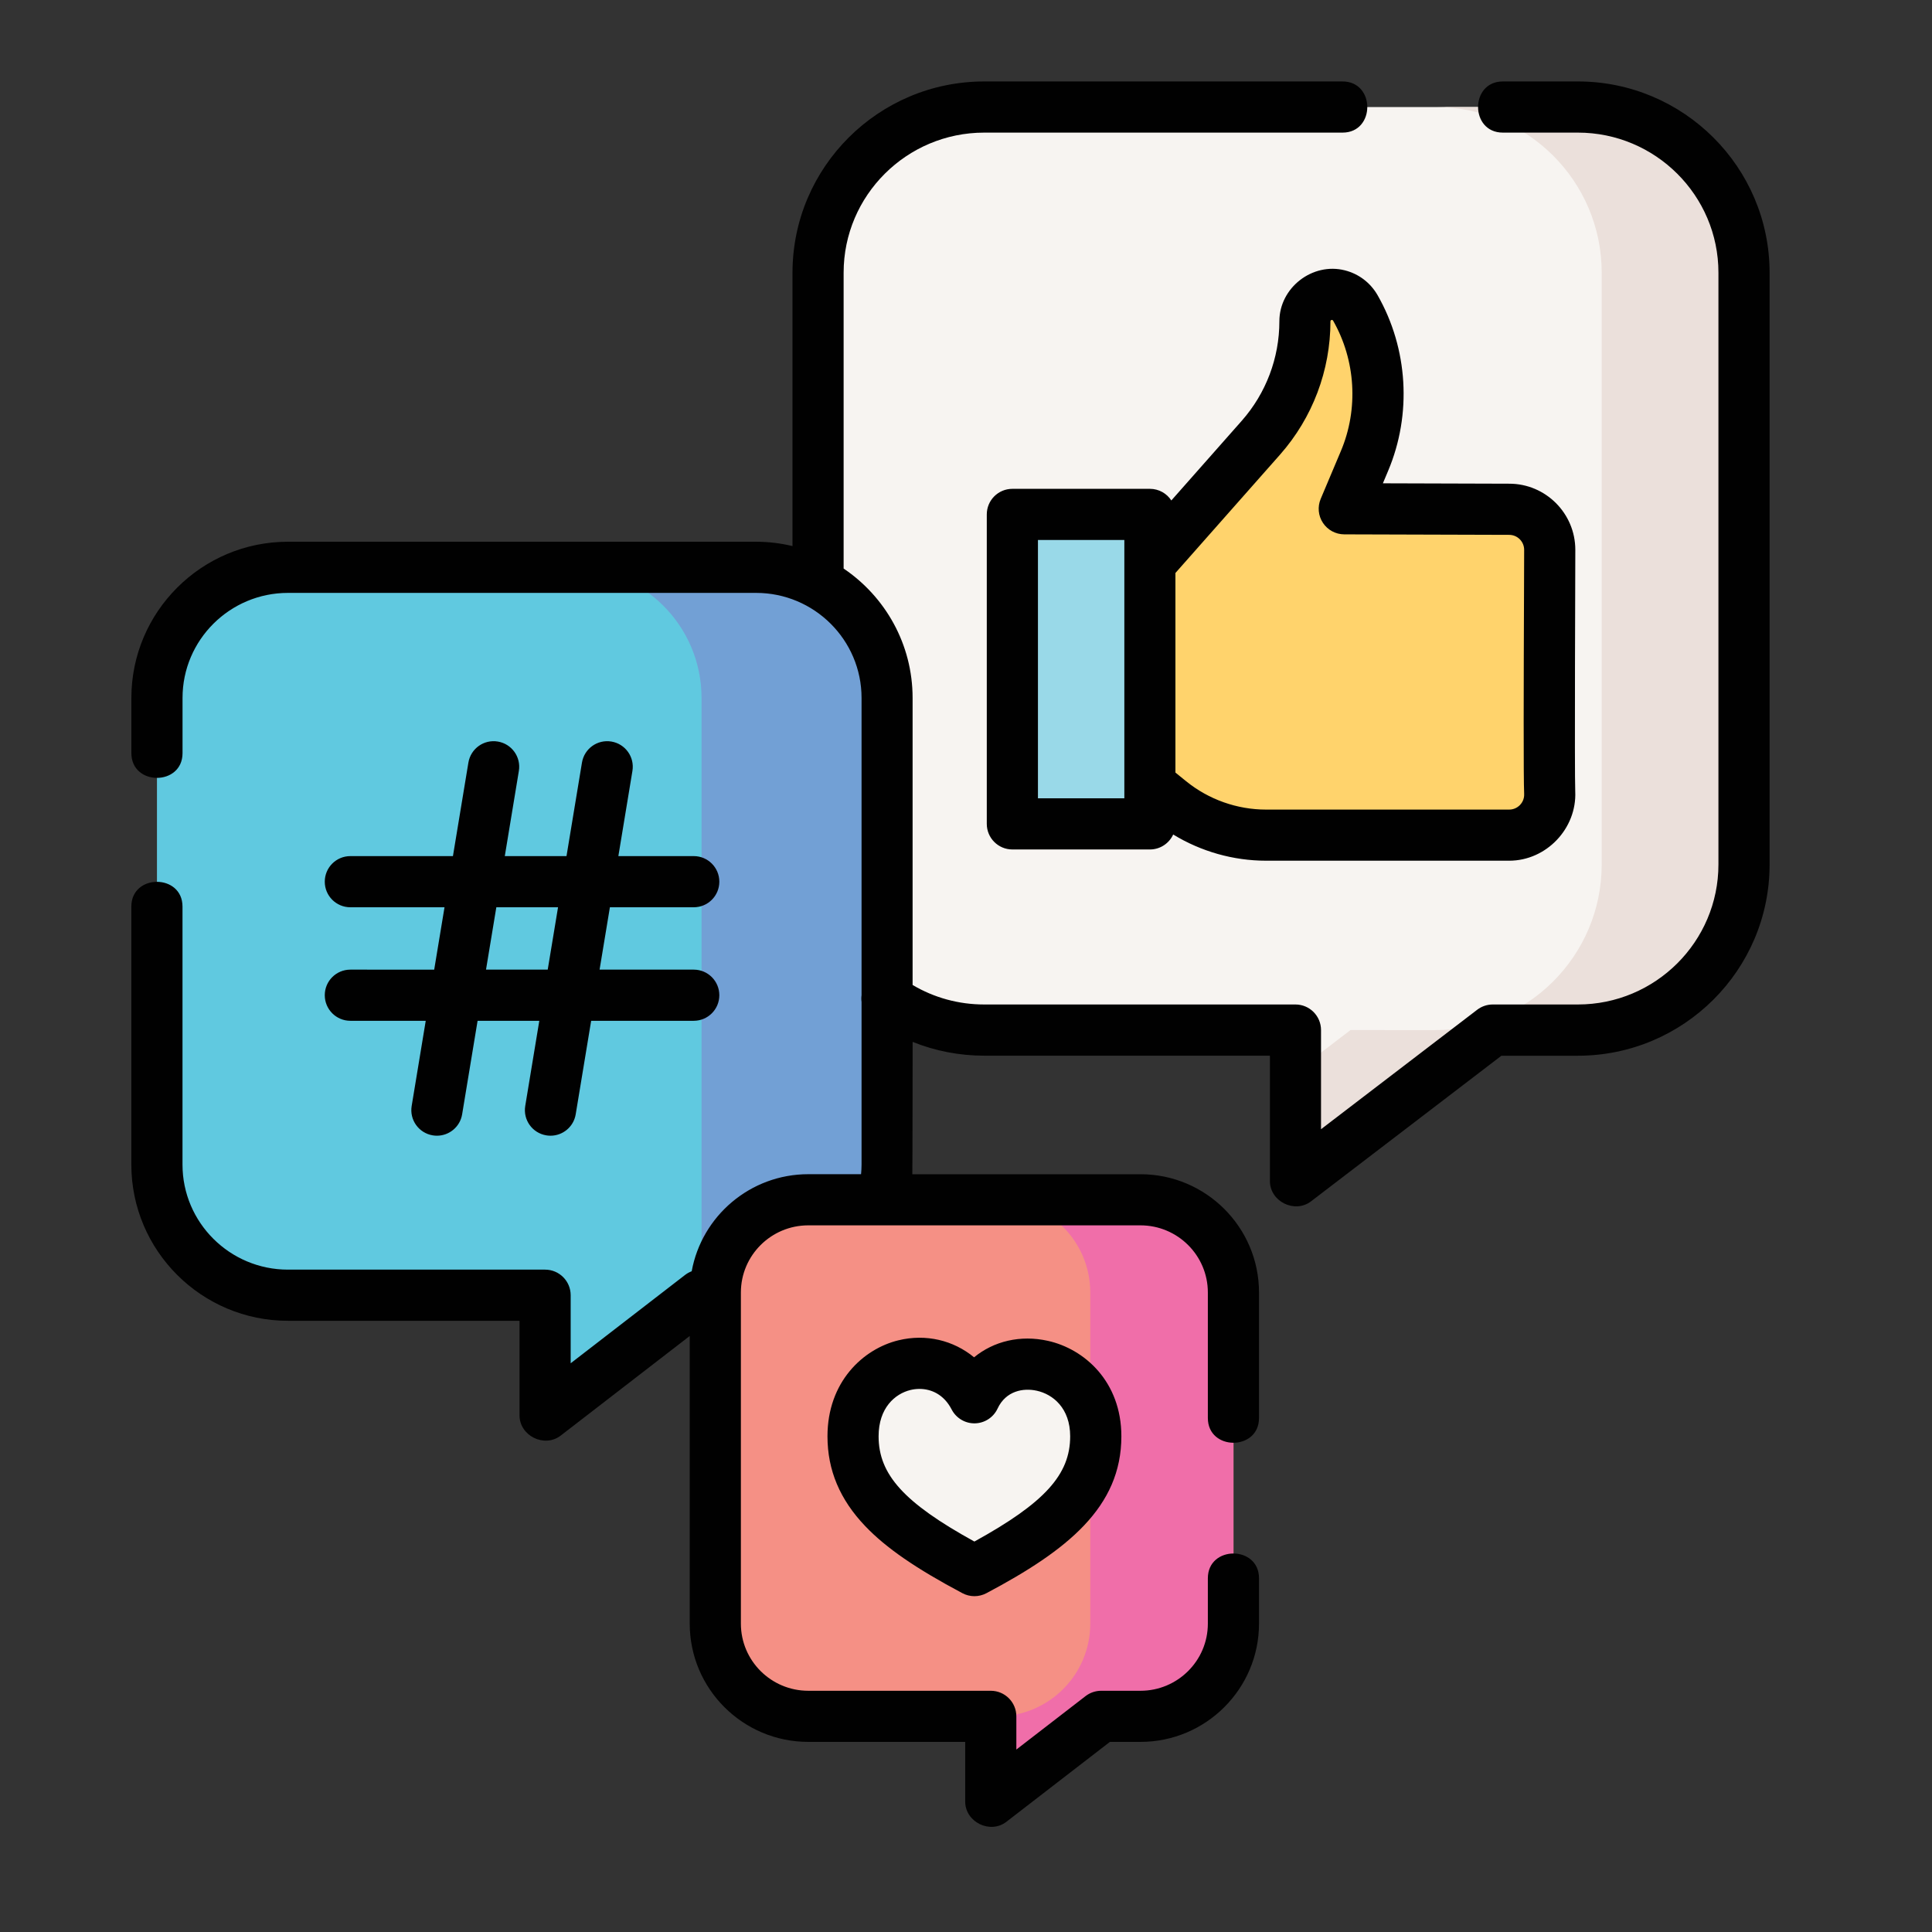 <?xml version="1.0" encoding="utf-8"?>
<!-- Generator: Adobe Illustrator 23.1.0, SVG Export Plug-In . SVG Version: 6.00 Build 0)  -->
<svg version="1.1" id="Layer_1" xmlns="http://www.w3.org/2000/svg" xmlns:xlink="http://www.w3.org/1999/xlink" x="0px" y="0px"
	 viewBox="0 0 500 500" style="enable-background:new 0 0 500 500;" xml:space="preserve">
<rect x="0" y="0" width="500" height="500" fill="#333333" stroke="none"/>
<style type="text/css">
	.st0{fill:#F1CE35;}
	.st1{fill:#FFFFFF;}
	.st2{fill:#F7E27E;}
	.st3{fill:#401449;}
	.st4{fill:#B8D661;}
	.st5{fill:#E0E786;}
	.st6{fill:#C64445;}
	.st7{fill:#E27273;}
	.st8{fill:#83C0E9;}
	.st9{fill:#A3DEF9;}
	.st10{fill:#8B4397;}
	.st11{fill:#9E6A99;}
	.st12{fill:#E1E6EA;}
	.st13{fill:#A36F58;}
	.st14{fill:#C69974;}
	.st15{fill:#DFB78F;}
	.st16{fill:#F6E9CB;}
	.st17{fill:#F7F4F1;}
	.st18{fill:#EBE0DB;}
	.st19{fill:#FFD36C;}
	.st20{fill:#99D9E8;}
	.st21{fill:#60C9E0;}
	.st22{fill:#72A0D5;}
	.st23{fill:#F59085;}
	.st24{fill:#F06EA9;}
	.st25{fill:#010101;}
	.st26{fill:#C6C8CA;}
	.st27{fill:#DBD8DB;}
	.st28{fill:#C8C5C9;}
	.st29{fill:#C1D8F0;}
	.st30{fill:#ECEAEC;}
	.st31{fill:#A6C8EA;}
	.st32{fill:#454E5A;}
	.st33{fill:#E0667D;}
	.st34{fill:#DD4957;}
	.st35{fill:#EDC964;}
	.st36{fill:#E6B93F;}
	.st37{fill:#87828E;}
	.st38{fill:#6CCAF2;}
	.st39{fill:#EF4D75;}
	.st40{fill:#A4A4A5;}
	.st41{fill:#E6E7E8;}
	.st42{fill:#79D2F3;}
	.st43{fill:#54B1E4;}
	.st44{fill:#60276D;}
</style>
<g>
	<path class="st17" d="M229.51,258.44c7.08,5.12,15.79,8.14,25.21,8.14h80.55v39.05l51.06-39.05h22.03
		c23.74,0,42.99-19.19,42.99-42.86V70.56c0-23.67-19.25-42.86-42.99-42.86H254.72c-23.74,0-42.99,19.19-42.99,42.86v187.89H229.51z"
		/>
	<path class="st18" d="M408.35,27.7h-36.82c23.74,0,42.99,19.19,42.99,42.86v153.16c0,23.67-19.25,42.86-42.99,42.86H349.5
		l-14.23,10.89v28.17l51.06-39.05h22.03c23.74,0,42.99-19.19,42.99-42.86V70.56C451.34,46.89,432.09,27.7,408.35,27.7z"/>
	<path class="st19" d="M298.41,203.75l4.43,3.59c7.03,5.69,15.79,8.79,24.83,8.79h62.91c5.96,0,10.77-4.97,10.48-11
		c-0.27-5.64,0.01-57.04,0.01-62.84c0-5.79-4.7-10.49-10.49-10.49l-42.66-0.13l5.22-12.37c5.43-12.85,4.55-27.5-2.37-39.62
		c-1.96-3.43-6.36-4.55-9.72-2.48c-2.06,1.27-3.32,3.52-3.32,5.95c0,11.09-4.05,21.8-11.39,30.12l-27.2,30.78h-9.92v59.7
		L298.41,203.75L298.41,203.75z"/>
	<path class="st20" d="M294.16,213.22h-28.72c-1.9,0-3.44-1.54-3.44-3.44v-73.22c0-1.9,1.54-3.44,3.44-3.44h28.72
		c1.9,0,3.44,1.54,3.44,3.44v73.22C297.6,211.68,296.06,213.22,294.16,213.22z"/>
	<path class="st21" d="M229.58,335.2V180.62c0-18.67-15.18-33.8-33.9-33.8H74.52c-18.72,0-33.9,15.13-33.9,33.8V301.4
		c0,18.67,15.18,33.8,33.9,33.8h66.55v31.09l40.26-31.09H229.58z"/>
	<path class="st22" d="M195.67,146.82h-48.01c18.72,0,33.9,15.13,33.9,33.8V335.2h48.01V180.62
		C229.58,161.95,214.4,146.82,195.67,146.82z"/>
	<path class="st23" d="M295.16,310.5h-85.97c-13.29,0-24.06,10.74-24.06,23.99v85.71c0,13.25,10.77,23.99,24.06,23.99h47.23v22.06
		l28.57-22.06h10.17c13.29,0,24.06-10.74,24.06-23.99v-85.71C319.22,321.24,308.45,310.5,295.16,310.5L295.16,310.5z"/>
	<path class="st24" d="M295.16,310.5H258.1c13.29,0,24.06,10.74,24.06,23.99v85.71c0,13.25-10.77,23.99-24.06,23.99h-1.68v22.06
		l28.57-22.06h10.17c13.29,0,24.06-10.74,24.06-23.99v-85.71C319.22,321.24,308.45,310.5,295.16,310.5z"/>
	<path class="st17" d="M252.17,406.47c20.69-10.97,31.41-20.3,31.41-34.76c0-19.94-24.43-24.93-31.41-9.97
		c-7.98-15.45-31.41-9.97-31.41,9.97C220.76,386.17,231.48,395.5,252.17,406.47z"/>
	<path class="st25" d="M408.35,21.08h-19.42c-8.54,0-8.54,13.24,0,13.24h19.42c20.06,0,36.38,16.26,36.38,36.24v153.16
		c0,19.99-16.32,36.24-36.38,36.24h-22.03c-1.45,0-2.87,0.48-4.02,1.36l-40.42,30.92v-25.66c0-3.65-2.96-6.62-6.62-6.62h-80.55
		c-6.6,0-12.94-1.74-18.53-5.05v-74.29c0-13.92-7.09-26.21-17.85-33.48V70.56c0-19.98,16.32-36.24,36.38-36.24h92.74
		c8.54,0,8.54-13.24,0-13.24h-92.74c-27.36,0-49.61,22.2-49.61,49.48v70.76c-3.03-0.72-6.19-1.12-9.44-1.12H74.52
		C52.18,140.2,34,158.33,34,180.62v14.29c0,8.54,13.24,8.54,13.24,0v-14.29c0-14.99,12.24-27.18,27.29-27.18h121.15
		c15.05,0,27.29,12.19,27.29,27.18v76.93c-0.08,0.58-0.08,1.17,0,1.75v42.1c0,0.83-0.05,1.66-0.13,2.48h-13.65
		c-15.04,0-27.58,10.85-30.18,25.12c-0.6,0.23-1.18,0.54-1.72,0.96l-29.6,22.85V335.2c0-3.65-2.96-6.62-6.62-6.62H74.52
		c-15.05,0-27.29-12.19-27.29-27.18v-66.78c0-8.54-13.24-8.54-13.24,0v66.78c0,22.29,18.18,40.42,40.52,40.42h59.94v24.47
		c0,5.31,6.45,8.49,10.66,5.24l33.39-25.78v74.45c0,16.88,13.76,30.6,30.68,30.6h40.61v15.44c0,5.31,6.45,8.49,10.66,5.24
		l26.79-20.68h7.91c16.92,0,30.68-13.73,30.68-30.6v-11.75c0-8.54-13.24-8.54-13.24,0v11.75c0,9.58-7.82,17.37-17.44,17.37h-10.17
		c-1.46,0-2.89,0.49-4.04,1.38l-17.91,13.83v-8.59c0-3.65-2.96-6.62-6.62-6.62h-47.23c-9.62,0-17.44-7.79-17.44-17.37v-85.71
		c0-9.58,7.82-17.37,17.44-17.37h85.97c9.62,0,17.44,7.79,17.44,17.37v32.49c0,8.54,13.24,8.54,13.24,0v-32.49
		c0-16.88-13.76-30.6-30.68-30.6h-59.04c0.05-0.83,0.08-34.25,0.08-34.25c5.84,2.35,12.09,3.57,18.53,3.57h73.93v32.44
		c0,5.3,6.42,8.48,10.64,5.26l49.28-37.69h19.79c27.36,0,49.61-22.2,49.61-49.48V70.56C457.96,43.27,435.71,21.08,408.35,21.08
		L408.35,21.08z"/>
	<path class="st25" d="M348.07,69.97c-8.4-2.15-16.97,4.49-16.97,13.18c0,9.49-3.46,18.63-9.73,25.74l-18.23,20.63
		c-1.18-1.81-3.22-3.01-5.54-3.01H262c-3.66,0-6.62,2.96-6.62,6.62v80.09c0,3.65,2.96,6.62,6.62,6.62h35.6
		c2.67,0,4.97-1.59,6.02-3.87c7.21,4.4,15.56,6.78,24.05,6.78h62.91c9.61,0,17.54-8.34,17.09-17.93c-0.2-4.25,0.02-61.26,0.02-62.53
		c0-9.43-7.68-17.11-17.09-17.11l-32.71-0.1l1.35-3.21c6.19-14.66,5.17-31.66-2.72-45.47C354.67,73.18,351.67,70.89,348.07,69.97
		C344.47,69.05,351.67,70.89,348.07,69.97C339.67,67.83,351.67,70.89,348.07,69.97L348.07,69.97z M290.98,206.6h-22.36v-66.85h22.36
		V206.6z M390.57,138.42c2.14,0,3.88,1.74,3.88,3.88c0,1.26-0.01,4.68-0.03,9.31c-0.1,25.58-0.16,49.81,0.03,53.84
		c0.07,1.45-0.64,2.42-1.07,2.87c-0.74,0.77-1.74,1.2-2.81,1.2h-62.91c-7.5,0-14.84-2.6-20.67-7.32l-2.79-2.26v-51.65l27.08-30.64
		c8.41-9.53,13.04-21.79,13.04-34.5c0-0.37,0.51-0.47,0.68-0.18c5.86,10.26,6.62,22.88,2.02,33.76l-5.22,12.37
		c-0.86,2.04-0.65,4.38,0.58,6.22c1.22,1.85,3.29,2.96,5.5,2.97L390.57,138.42z"/>
	<path class="st25" d="M90.67,250.94c-3.66,0-6.62,2.96-6.62,6.62c0,3.65,2.96,6.62,6.62,6.62h19.51l-3.64,22.04
		c-0.6,3.61,1.84,7.01,5.45,7.61c0.37,0.06,0.73,0.09,1.09,0.09c3.18,0,5.99-2.3,6.52-5.54l4-24.2h15.97l-3.64,22.04
		c-0.6,3.61,1.84,7.01,5.45,7.61c0.37,0.06,0.73,0.09,1.09,0.09c3.18,0,5.99-2.3,6.52-5.54l4-24.2h26.55c3.66,0,6.62-2.96,6.62-6.62
		c0-3.65-2.96-6.62-6.62-6.62h-24.37l2.67-16.14h21.7c3.66,0,6.62-2.96,6.62-6.62c0-3.65-2.96-6.62-6.62-6.62h-19.51l3.64-22.04
		c0.6-3.61-1.84-7.01-5.45-7.61c-3.61-0.6-7.01,1.84-7.61,5.45l-4,24.2h-15.97l3.64-22.04c0.6-3.61-1.84-7.01-5.45-7.61
		c-3.61-0.6-7.01,1.84-7.61,5.45l-4,24.2H90.67c-3.66,0-6.62,2.96-6.62,6.62s2.96,6.62,6.62,6.62h24.37l-2.67,16.14L90.67,250.94z
		 M128.45,234.8h15.97l-2.67,16.14h-15.97L128.45,234.8z"/>
	<path class="st25" d="M252.09,351.27c-5.34-4.4-12.45-6.14-19.58-4.4c-9.14,2.22-18.36,10.76-18.36,24.84
		c0,8.76,3.2,16.37,9.78,23.26c5.37,5.63,13.13,10.97,25.15,17.35c0.97,0.51,2.03,0.77,3.1,0.77c1.07,0,2.13-0.26,3.1-0.77
		c20.96-11.11,34.93-22.27,34.93-40.6c0-14.16-9.55-22.61-19.01-24.71C264.07,345.42,257.18,347.09,252.09,351.27L252.09,351.27z
		 M276.96,371.71c0,9.89-6.56,17.2-24.79,27.24c-18.23-10.04-24.79-17.35-24.79-27.24c0-7.36,4.26-11.01,8.25-11.98
		c0.74-0.18,1.52-0.28,2.33-0.28c3,0,6.3,1.39,8.33,5.33c1.16,2.24,3.5,3.63,6.01,3.58c2.52-0.05,4.8-1.53,5.87-3.82
		c2.14-4.59,6.65-5.4,10.15-4.62C272.5,360.84,276.96,364.43,276.96,371.71z"/>
</g>
</svg>
